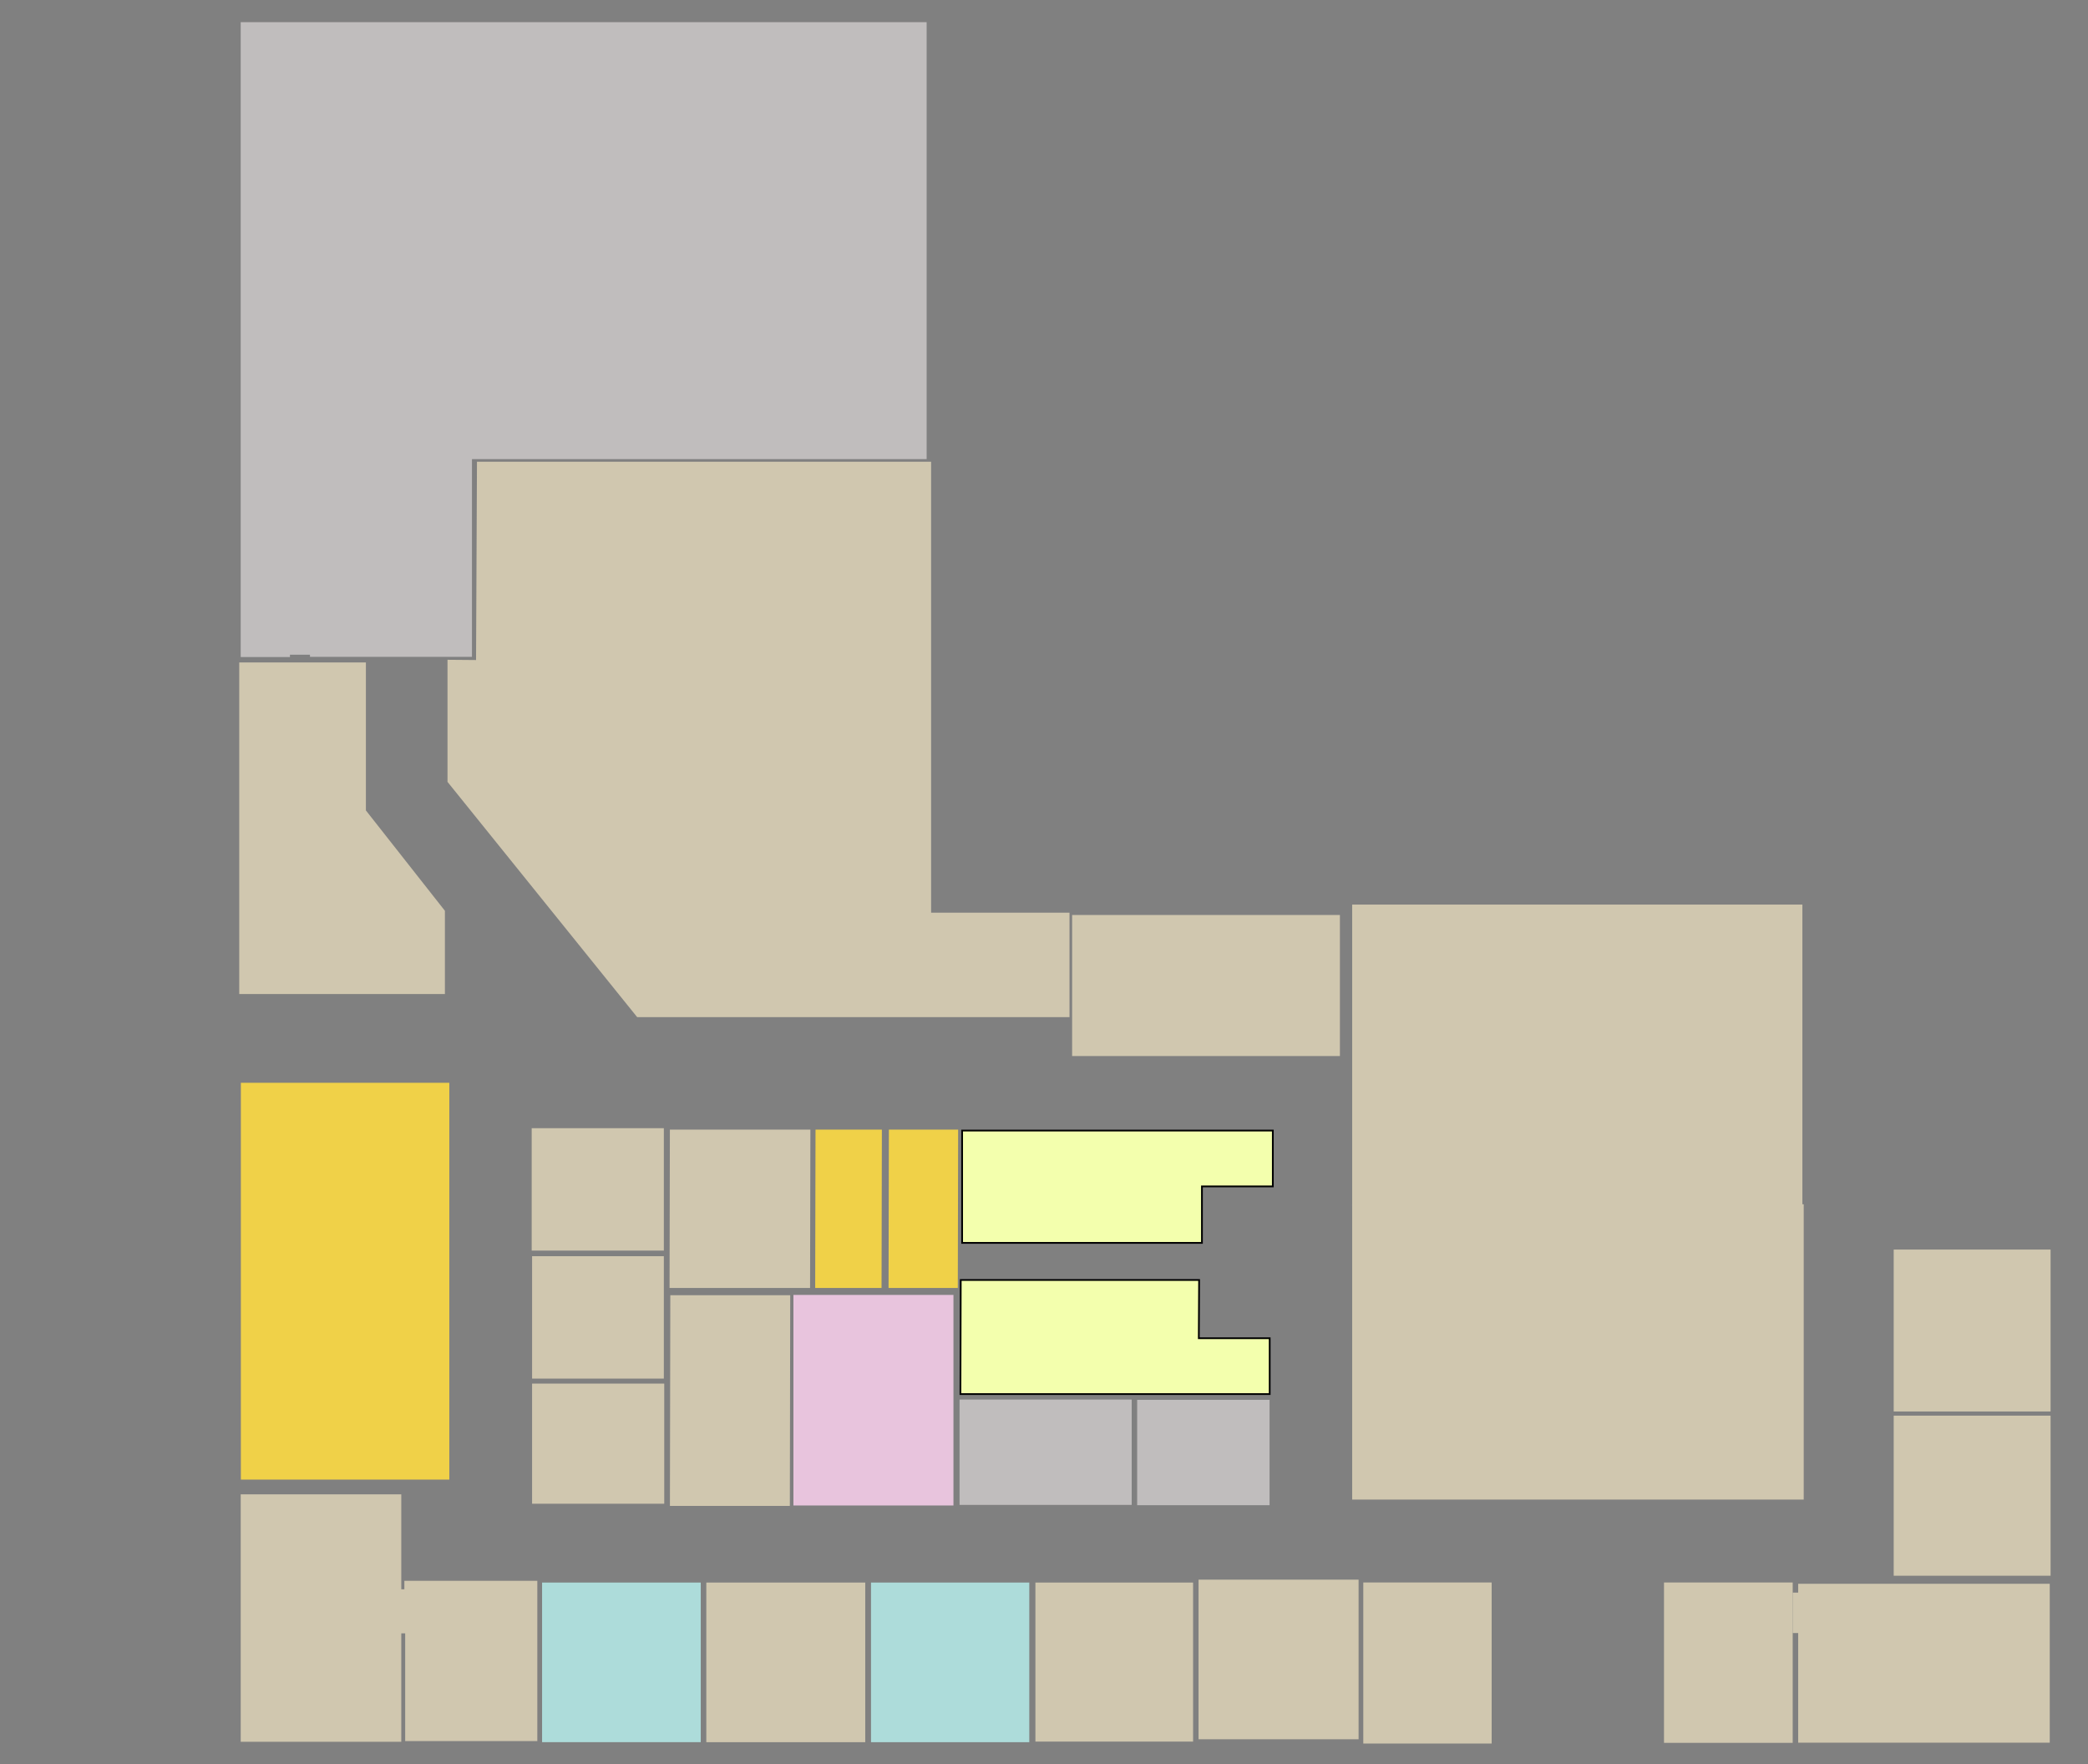 <?xml version="1.0" encoding="UTF-8"?>
<!DOCTYPE svg PUBLIC "-//W3C//DTD SVG 1.1//EN" "http://www.w3.org/Graphics/SVG/1.1/DTD/svg11.dtd">
<svg version="1.1" xmlns="http://www.w3.org/2000/svg" xmlns:xlink="http://www.w3.org/1999/xlink" x="0" y="0" width="1200" height="1014" viewBox="0, 0, 1200, 1014">
  <rect x="0" y="0" width="1200" height="1014" fill="#808080" stroke="none"/>
  <g id="workspaces" transform="translate(0, 0)">
    <path d="M465.557,740.189 L384.802,740.189 L384.992,649.18 L465.747,649.18 L465.557,740.189 z" fill="#D0C7AF" id="SERVER_NOC"/>
    <path d="M506.635,740.189 L468.502,740.189 L468.693,649.18 L506.825,649.18 L506.635,740.189 z" fill="#F0D148" id="ELECTRICAL"/>
    <path d="M550.463,740.189 L510.662,740.189 L510.853,649.18 L550.653,649.18 L550.463,740.189 z" fill="#F0D148" id="UTILITIES"/>
    <path d="M547.957,865.188 L455.997,865.188 L455.997,744.179 L547.957,744.179 L547.957,865.188 z" fill="#E8C4DD" id="R100"/>
    <path d="M650.393,864.861 L551.469,864.861 L551.469,804.319 L650.393,804.319 L650.393,864.861 z" fill="#C0BDBD" id="R117"/>
    <g id="WOMENS">
      <path d="M688.971,769.073 L689.145,735.589 L552.144,735.589 L551.969,801.157 L729.707,801.157 L729.707,769.073 L688.971,769.073 z" fill="#F3FFAD"/>
      <path d="M688.971,769.073 L689.145,735.589 L552.144,735.589 L551.969,801.157 L729.707,801.157 L729.707,769.073 L688.971,769.073 z" fill-opacity="0" stroke="#000000" stroke-width="1"/>
    </g>
    <g id="MENS">
      <path d="M690.772,681.814 L690.772,714.275 L552.946,714.275 L552.946,649.727 L731.509,649.727 L731.509,681.814 L690.772,681.814 z" fill="#F3FFAD"/>
      <path d="M690.772,681.814 L690.772,714.275 L552.946,714.275 L552.946,649.727 L731.509,649.727 L731.509,681.814 L690.772,681.814 z" fill-opacity="0" stroke="#000000" stroke-width="1"/>
    </g>
    <path d="M729.633,865.027 L653.538,865.027 L653.538,804.485 L729.633,804.485 L729.633,865.027 z" fill="#C0BDBD" id="R116"/>
    <path d="M402.733,1001.211 L311.54,1001.211 L311.54,909.485 L402.733,909.485 L402.733,1001.211 z" fill="#ADDCDA" id="R108"/>
    <path d="M497.275,1001.228 L405.926,1001.228 L405.926,909.484 L497.275,909.484 L497.275,1001.228 z" fill="#D0C7AF" id="R109"/>
    <path d="M591.548,1001.228 L500.584,1001.228 L500.584,909.484 L591.548,909.484 L591.548,1001.228 z" fill="#ADDCDA" id="R110"/>
    <path d="M685.68,1000.891 L595.055,1000.891 L595.055,909.485 L685.68,909.485 L685.68,1000.891 z" fill="#D0C7AF" id="R111"/>
    <path d="M780.801,999.545 L688.822,999.545 L688.822,907.819 L780.801,907.819 L780.801,999.545 z" fill="#D0C7AF" id="R112"/>
    <path d="M857.273,1002 L783.504,1002 L783.504,909.436 L857.273,909.436 L857.273,1002 z" fill="#D0C7AF" id="R113"/>
    <path d="M770.063,606.905 L616.159,606.905 L616.159,525.84 L770.063,525.84 L770.063,606.905 z" fill="#D0C7AF" id="KITCHEN"/>
    <path d="M1030.289,1001.599 L956.324,1001.599 L956.324,909.445 L1030.289,909.445 L1030.289,1001.599 z" fill="#D0C7AF" id="C101b"/>
    <path d="M1178.5,905.571 L1088.336,905.571 L1088.336,813.562 L1178.5,813.562 L1178.5,905.571 z" fill="#D0C7AF" id="R114"/>
    <path d="M1178.5,811.169 L1088.336,811.169 L1088.336,718.121 L1178.5,718.121 L1178.5,811.169 z" fill="#D0C7AF" id="R115"/>
    <path d="M230.617,1001 L138.337,1001 L138.337,858.786 L230.617,858.786 L230.617,1001 z" fill="#D0C7AF" id="R107"/>
    <path d="M232.399,908.485 L232.399,913.351 L229.669,913.351 L229.669,938.675 L232.861,938.675 L232.861,1000.596 L308.806,1000.596 L308.806,908.485 L232.399,908.485 z" fill="#D0C7AF" id="R107b"/>
    <path d="M255.692,523.425 L210.29,465.755 L210.29,380.716 L137.493,380.716 L137.493,571.257 L255.692,571.257 L255.692,523.425 z" fill="#D0C7AF" id="W402"/>
    <path d="M138.337,12.736 L138.337,377.588 L166.634,377.588 L166.634,376.249 L178.149,376.249 L178.149,377.483 L271.249,377.483 L271.249,263.85 L532.553,263.85 L532.553,12.736 L138.337,12.736 z" fill="#C0BDBD" id="W401"/>
    <path d="M535.125,524.503 L535.125,265.336 L274.125,265.336 L273.594,379.319 L257.18,379.176 L257.18,449.326 L366.189,584.539 L614.658,584.539 L614.658,524.503 L535.125,524.503 z" fill="#D0C7AF" id="E201"/>
    <path d="M381.746,864.188 L305.801,864.188 L305.801,795.145 L381.746,795.145 L381.746,864.188 z" fill="#D0C7AF" id="H104"/>
    <path d="M453.934,865.449 L385.015,865.449 L385.236,744.338 L454.154,744.338 L453.934,865.449 z" fill="#D0C7AF" id="C103"/>
    <path d="M381.516,792.267 L305.8,792.267 L305.8,721.924 L381.516,721.924 L381.516,792.267 z" fill="#D0C7AF" id="H105"/>
    <path d="M381.516,718.711 L305.571,718.711 L305.571,648.365 L381.516,648.365 L381.516,718.711 z" fill="#D0C7AF" id="H106"/>
    <path d="M1033.432,910.19 L1033.432,915.264 L1030.289,915.264 L1030.289,938.498 L1033.432,938.498 L1033.432,1001.506 L1178.014,1001.506 L1178.014,910.19 L1033.432,910.19 z" fill="#D0C7AF" id="C101"/>
    <path d="M1035.859,519.854 L777.109,519.854 L777.109,693.278 L1035.859,693.278 L1035.859,519.854 z" fill="#D0C7AF" id="C102b"/>
    <path d="M1036.616,692.082 L777.108,692.082 L777.108,861.801 L1036.616,861.801 L1036.616,692.082 z" fill="#D0C7AF" id="C102a"/>
    <path d="M258.234,850.314 L138.429,850.314 L138.429,622.279 L258.234,622.279 L258.234,850.314 z" fill="#F0D148" id="MECHANICAL"/>
  </g>
</svg>
